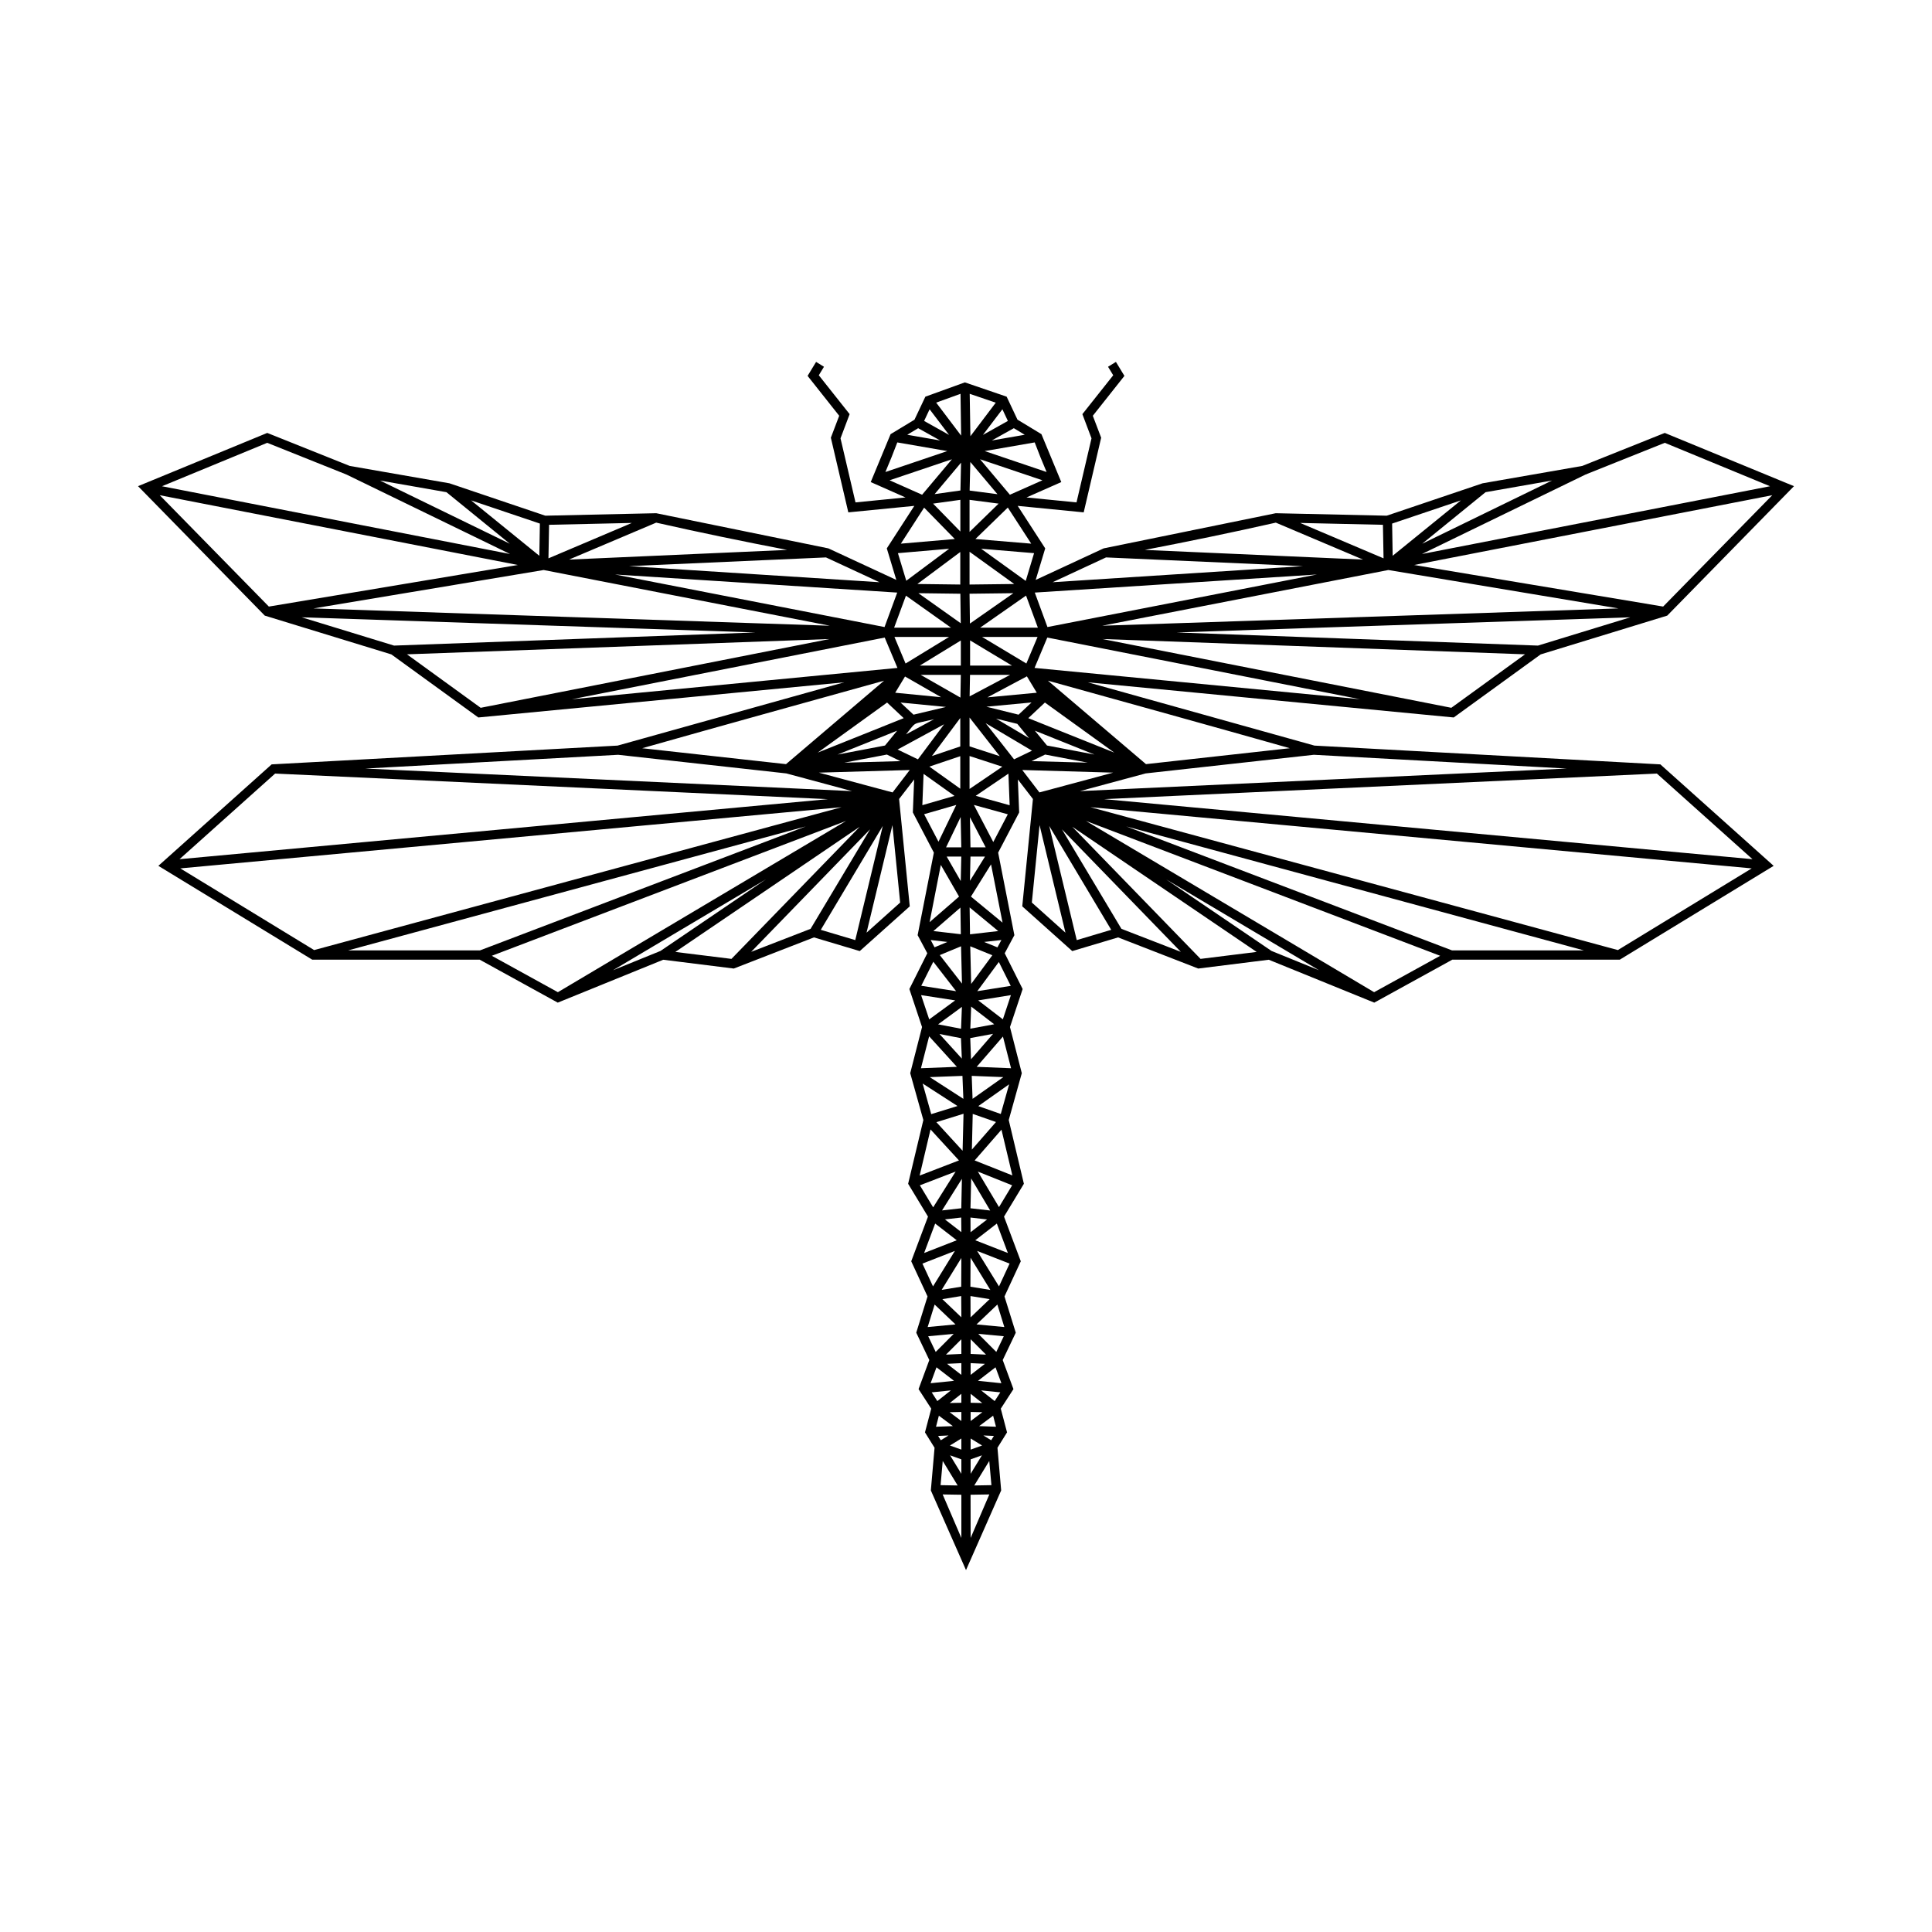<?xml version="1.0" encoding="UTF-8"?>
<!DOCTYPE svg PUBLIC "-//W3C//DTD SVG 1.1//EN" "http://www.w3.org/Graphics/SVG/1.1/DTD/svg11.dtd">
<!-- Creator: CorelDRAW 2017 -->
<svg xmlns="http://www.w3.org/2000/svg" xml:space="preserve" width="250px" height="250px" version="1.1" style="shape-rendering:geometricPrecision; text-rendering:geometricPrecision; image-rendering:optimizeQuality; fill-rule:evenodd; clip-rule:evenodd"
viewBox="0 0 250 250"
 xmlns:xlink="http://www.w3.org/1999/xlink">
 <defs>
  <style type="text/css">
   <![CDATA[
    .fil0 {fill:black;fill-rule:nonzero}
   ]]>
  </style>
 </defs>
 <g id="Слой_x0020_1">
  <path class="fil0" d="M130.26 51.33l1.4 2.97 3.1 1.88 2.57 6.2 -4.5 1.99 6.47 0.64 1.94 -8.29 -1.18 -3.13 3.99 -5.03 -0.67 -1.1 1.02 -0.63 1.1 1.81 -4.09 5.16 1.08 2.84 -2.26 9.66 -8.54 -0.84 3.56 5.5 -1.23 4.08 8.79 -4.08 22.27 -4.55 14.36 0.32 12.4 -4.19 12.91 -2.25 10.67 -4.27c5.58,2.29 11.15,4.59 16.72,6.89l-16.4 16.75 -16.38 5.02 -11.25 8.16 -47.35 -4.55 29.33 8.19 44.76 2.43 14.66 13.13c-6.64,4.04 -13.27,8.1 -19.91,12.14l-21.67 0 -10.1 5.56 -13.65 -5.55 -9.13 1.14 -10.37 -4.03 -5.93 1.77 -6.47 -5.79 1.38 -13.89 -1.95 -2.53 0.17 4.27 -2.72 5.2 2.1 10.68 -1.25 2.34 2.32 4.63 -1.64 4.92 1.53 5.97 -1.69 6.06 1.96 8.25 -2.57 4.25 2.17 5.78 -2.11 4.55 1.46 4.69 -1.69 3.54 1.39 3.76 -1.64 2.53 0.81 3.07 -1.24 1.99 0.48 5.52 -4.55 10.31 -4.55 -10.31 0.48 -5.52 -1.24 -1.99 0.81 -3.07 -1.64 -2.53 1.39 -3.76 -1.69 -3.54 1.46 -4.69 -2.11 -4.55 2.17 -5.78 -2.57 -4.25 1.97 -8.25 -1.7 -6.06 1.53 -5.97 -1.64 -4.92 2.32 -4.63 -1.25 -2.34 2.1 -10.68 -2.72 -5.2 0.17 -4.27 -1.95 2.53 1.38 13.89 -6.47 5.79 -5.93 -1.77 -10.37 4.03 -9.13 -1.14 -13.65 5.55 -10.1 -5.56 -21.67 0c-6.64,-4.04 -13.27,-8.1 -19.91,-12.14l14.66 -13.13 44.76 -2.43 29.33 -8.19 -47.35 4.55 -11.25 -8.16 -16.38 -5.02 -16.4 -16.75c5.57,-2.3 11.14,-4.6 16.72,-6.89l10.67 4.27 12.91 2.25 12.4 4.19 14.35 -0.32 22.28 4.55 8.79 4.08 -1.23 -4.08 3.56 -5.5 -8.54 0.84 -2.26 -9.66 1.08 -2.84 -4.09 -5.16 1.1 -1.81 1.02 0.63 -0.67 1.1 3.99 5.03 -1.18 3.13 1.94 8.29 6.47 -0.64 -4.5 -1.99 2.57 -6.2 3.09 -1.87 1.41 -2.98 5.11 -1.85 5.41 1.85zm-107.03 59.85l83.9 -7.77 -71.53 -3.31 -12.37 11.08zm24.03 -11.73l62.99 2.92 -8.5 -2.29 -21.76 -2.41 -32.73 1.78zm35.84 -2.63l18.61 2.06 12.69 -10.8c-10.44,2.9 -20.88,5.79 -31.3,8.74zm25.28 0.82l6.14 -1.17 1.57 -1.92 -7.71 3.09zm6.38 0l-5.51 1.05 7.26 -0.2 -1.75 -0.85zm2.96 2l-11.76 0.34 9.54 2.56 2.22 -2.9zm-5.13 7.67l-15.39 15.86 7.69 -2.98 7.7 -12.88zm-17.94 16.77l16.6 -17.1 -23.86 16.2 7.26 0.9zm-9.18 -1.03l13.62 -9.25 -19.77 11.75 6.15 -2.5zm-13.28 5.34l37.29 -22.16 -45.84 17.45 8.55 4.71zm-10.08 -5.41l42.15 -16.04 -59.21 16.04 17.06 0zm-21.46 -0.04l68.25 -18.49 -85.57 7.92 17.32 10.57zm-19.69 -60.02l45.04 8.77 -21.16 -10.28 -10.26 -4.11 -13.62 5.62zm28.21 -0.74l16.8 8.18 -8.2 -6.67 -8.6 -1.51zm11.79 2.57l8.83 7.17 0.07 -4.17 -8.9 -3zm10.09 3.16l-0.08 4.34 10.79 -4.58 -10.71 0.24zm13.86 -0.28l-11.28 4.78 28.22 -1.25c-5.68,-1.1 -11.14,-2.22 -16.94,-3.53zm21.97 4.5l-25.49 1.13 32.41 2.08 -6.92 -3.21zm9.22 4.55l-36.51 -2.34 34.87 6.8 1.64 -4.46zm-1.62 5.82l-40.47 7.98 42.12 -4.05 -1.65 -3.93zm-52.28 9.09l45.15 -8.9 -54.69 1.98 9.54 6.92zm-11.21 -8.05l46.77 -1.7 -58.72 -1.96 11.95 3.66zm-16.2 -5.05l32.22 -5.38 -46.34 -9.03 14.12 14.41zm80 12.42l-8.98 6.48 11.13 -4.46 -2.15 -2.02zm-74.22 -12.18l66.81 2.24 -37.03 -7.21 -29.78 4.97zm83.83 120.28l0 -5.59 -2.42 -0.04 2.42 5.63zm-2.69 -6.83l2.21 0.04 -1.93 -3.17 -0.28 3.13zm0.03 -5.81l1 -0.62 -1.35 0.06 0.35 0.56zm-0.62 -1.75l2.18 -0.08 -1.81 -1.35 -0.37 1.43zm0.17 -3.32l1.75 -1.38 -2.48 0.25 0.73 1.13zm-0.87 -2.31l3.03 -0.31 -2.27 -1.75 -0.76 2.06zm0.66 -4.05l2.33 -2.34 -3.3 0.31 0.97 2.03zm-1.04 -3.22l3.6 -0.34 -2.7 -2.57 -0.9 2.91zm0.69 -5.26l2.83 -4.59 -4.2 1.64 1.37 2.95zm-1.15 -4.32l4.22 -1.65 -2.79 -2.16 -1.43 3.81zm1.17 -5.91l2.91 -4.63 -4.63 1.78 1.72 2.85zm-1.75 -4.11l5.09 -1.96 -3.68 -4.01 -1.41 5.97zm1.5 -7.95l3.4 -1.05 -4.51 -2.91 1.11 3.96zm-1.33 -5.94l4.65 -0.18 -3.59 -3.95 -1.06 4.13zm1.07 -6.32l3.36 -2.46 -4.41 -0.68 1.05 3.14zm-1.03 -4.35l4.51 0.7 -2.95 -3.81 -1.56 3.11zm1.72 -4.98l1.66 -0.69 -2.16 -0.25 0.5 0.94zm-0.64 -3.25l3.81 -3.31 -2.36 -4.1 -1.45 7.41zm1.15 -10.41l2.3 -4.76 -4.16 1.2 1.86 3.56zm-2.09 -4.73l4.16 -1.2 -4 -2.85 -0.16 4.05zm-2.08 -29.04l5.55 -4.14 -6.63 0.57 1.08 3.57zm-0.7 -4.8l6.98 -0.6 -3.97 -4.06 -3.01 4.66zm2.75 -6.33l3.86 -4.59 -8.07 2.72 4.21 1.87zm-4.75 -2.94l8.01 -2.71 -6.47 -1.12c-0.52,1.37 -0.98,2.53 -1.54,3.83zm2.83 -4.82l4.26 0.74 -2.85 -1.59 -1.41 0.85zm2.18 -1.79l3.23 1.81 -2.52 -3.32 -0.71 1.51zm1.56 -2.37l3.23 4.27 -0.08 -5.41 -3.15 1.14zm3.19 34.03l0 -3.25 -5.31 3.25 5.31 0zm-18.12 34.19l4.46 1.33 3.56 -14.77 -8.02 13.44zm5.92 0.37l4.35 -3.9 -1 -10.02 -3.35 13.92zm114.54 -8.32l-85.57 -7.92 68.25 18.49 17.32 -10.57zm-21.72 10.61l-59.21 -16.04 42.15 16.04 17.06 0zm-18.59 0.7l-45.84 -17.45 37.29 22.16 8.55 -4.71zm-15.68 1.87l-19.77 -11.75 13.62 9.25 6.15 2.5zm-8.07 -2.37l-23.86 -16.2 16.6 17.1 7.26 -0.9zm-9.81 -0.01l-15.39 -15.86 7.7 12.88 7.69 2.98zm-9.01 -2.85l-8.02 -13.44 3.56 14.77 4.46 -1.33zm-0.92 -16.91l83.9 7.77 -12.37 -11.08 -71.53 3.31zm86.46 -39.33l-46.34 9.03 32.22 5.38 14.12 -14.41zm-18.37 15.8l-58.72 1.96 46.77 1.7 11.95 -3.66zm-13.62 4.79l-54.69 -1.98 45.15 8.9 9.54 -6.92zm-21.35 5.81l-40.47 -7.98 -1.65 3.93 42.12 4.05zm-40.45 -9.34l34.87 -6.8 -36.51 2.34 1.64 4.46zm0.67 -5.8l32.4 -2.08 -25.49 -1.13 -6.91 3.21zm11.93 -4.18l28.23 1.25 -11.28 -4.78c-5.8,1.31 -11.26,2.43 -16.95,3.53zm20.1 -3.49l10.79 4.58 -0.08 -4.34 -10.71 -0.24zm11.9 0.08l0.07 4.17 8.83 -7.17 -8.9 3zm12.09 -4.06l-8.2 6.67 16.8 -8.18 -8.6 1.51zm12.93 -2.28l-21.16 10.28 45.04 -8.77 -13.62 -5.62 -10.26 4.11zm-69.56 26.67l12.69 10.8 18.61 -2.06c-10.42,-2.95 -20.86,-5.84 -31.3,-8.74zm34.41 9.59l-21.76 2.41 -8.5 2.29 62.99 -2.92 -32.73 -1.78zm-35.51 4.87l9.54 -2.56 -11.76 -0.34 2.22 2.9zm-1.01 -4.05l7.26 0.2 -5.51 -1.05 -1.75 0.85zm1.99 -2.02l6.14 1.17 -7.71 -3.09 1.57 1.92zm-2.42 -3.54l11.13 4.46 -8.98 -6.48 -2.15 2.02zm46.59 -19.17l-37.03 7.21 66.81 -2.24 -29.78 -4.97zm-54.05 125.25l2.42 -5.63 -2.43 0.04 0.01 5.59zm2.69 -6.83l-0.28 -3.13 -1.94 3.17 2.22 -0.04zm-0.03 -5.81l0.35 -0.56 -1.36 -0.06 1.01 0.62zm0.62 -1.75l-0.37 -1.43 -1.81 1.35 2.18 0.08zm-0.17 -3.32l0.73 -1.13 -2.48 -0.25 1.75 1.38zm0.87 -2.31l-0.76 -2.06 -2.27 1.75 3.03 0.31zm-0.66 -4.05l0.97 -2.03 -3.3 -0.31 2.33 2.34zm1.04 -3.22l-0.9 -2.91 -2.7 2.57 3.6 0.34zm-0.69 -5.26l1.37 -2.95 -4.2 -1.64 2.83 4.59zm1.15 -4.32l-1.43 -3.81 -2.79 2.16 4.22 1.65zm-1.15 -5.94l1.7 -2.82 -4.44 -1.78 2.74 4.6zm1.73 -4.1l-1.41 -5.92 -3.47 3.98 4.88 1.94zm-1.5 -7.95l1.08 -3.84 -3.99 2.82 2.91 1.02zm1.33 -5.92l-1.05 -4.1 -3.4 3.92 4.45 0.18zm-1.06 -6.33l1.04 -3.13 -4.23 0.68 3.19 2.45zm1.02 -4.33l-1.54 -3.09 -2.79 3.78 4.33 -0.69zm-1.72 -4.98l0.51 -0.95 -2.24 0.25 1.73 0.7zm0.66 -3.2l-1.49 -7.54 -2.6 4.17 4.09 3.37zm-1.2 -10.43l1.88 -3.59 -4.39 -1.21 2.51 4.8zm2.12 -4.76l-0.16 -4.09 -4.23 2.87 4.39 1.22zm0.57 -5.94l2.32 -1.12 -6 -3.56c1.25,1.58 2.47,3.12 3.68,4.68zm3.3 8.51l-1 10.02 4.35 3.9 -3.35 -13.92zm-3.57 -20.64l-5.42 -3.26 0 3.26 5.42 0zm1.82 -9.06l-5.94 4.15 7.47 0 -1.53 -4.15zm1.49 5.35l-7.18 0 5.73 3.44 1.45 -3.44zm-11.45 0l-7.07 0 1.44 3.44 5.63 -3.44zm-7.11 -1.2l7.36 0 -5.83 -4.14 -1.53 4.14zm7.22 105.83l1.48 0.53 0 -1.44 -1.48 0.91zm1.48 1.79l-1.46 -0.52 1.46 2.39 0 -1.87zm2.66 -0.52l-1.46 0.52 0 1.87 1.46 -2.39zm-1.46 -0.74l1.48 -0.53 -1.48 -0.91 0 1.44zm-2.7 -6.03l1.5 -0.03 0 -1.16 -1.5 1.19zm1.5 1.16l-1.52 0.03 1.52 1.14 0 -1.17zm2.72 0.03l-1.52 -0.03 0 1.17 1.52 -1.14zm-1.52 -1.22l1.5 0.03 -1.5 -1.19 0 1.16zm2.46 -13.41l-2.48 -0.4 0.01 2.76 2.47 -2.36zm-2.49 -1.61l2.58 0.42 -2.56 -4.17 -0.02 3.75zm-3.72 0.41l2.53 -0.41 0.02 -3.72 -2.55 4.13zm2.53 0.8l-2.44 0.4 2.46 2.35 -0.02 -2.75zm-1.97 7.58l1.99 -0.09 0 -1.9 -1.99 1.99zm1.99 1.1l-1.85 0.09 1.85 1.43 0 -1.52zm3.05 0.09l-1.85 -0.09 0 1.52 1.85 -1.43zm-1.85 -1.28l1.99 0.09 -1.99 -1.99 0 1.9zm0.07 -22.71l-0.09 3.86 2.55 0.29 -2.46 -4.15zm-1.28 3.86l0.08 -3.81 -2.57 4.09 2.49 -0.28zm0.01 3.09l-0.02 -1.89 -2.11 0.24 2.13 1.65zm1.18 -1.89l0.01 1.9 2.14 -1.65 -2.15 -0.25zm-1.02 -8.64l0.12 -4.79 -3.51 1.09 3.39 3.7zm1.31 -4.77l-0.11 4.62 3.12 -3.57 -3.01 -1.05zm-0.13 -4.92l0.11 2.97 3.98 -2.81 -4.09 -0.16zm-1.08 2.97l-0.12 -2.97 -4.23 0.16 4.35 2.81zm-0.33 -21.3l-0.05 -3.45 -3.5 3.04 3.55 0.41zm-2.72 2.7l2.87 3.69 -0.12 -4.83 -2.75 1.14zm4.06 3.73l2.74 -3.71 -2.86 -1.16 0.12 4.87zm3.5 -6.84l-3.7 -3.06 0.05 3.48 3.65 -0.42zm-4.71 16.5l-0.11 -2.64 -2.78 -0.54 2.89 3.18zm1.09 -2.65l0.1 2.74 2.85 -3.29 -2.95 0.55zm0.12 -4.08l-0.11 2.86 3.09 -0.57 -2.98 -2.29zm-1.31 2.87l0.11 -2.83 -3.08 2.26 2.97 0.57zm-1.94 -23.47l1.97 0 -0.08 -3.93 -1.89 3.93zm1.97 1.19l-1.89 0 1.82 3.17 0.07 -3.17zm1.19 0l-0.07 3.14 1.95 -3.14 -1.88 0zm0 -1.19l1.97 0 -2.04 -3.91 0.07 3.91zm-1.32 -7.59l0 -4.21 -4 1.35 4 2.86zm1.2 -4.23l0 4.26 4.24 -2.88 -4.24 -1.38zm0 -4.98l0 3.73 3.91 1.27 -3.91 -5zm-1.2 3.74l0 -3.68 -3.67 4.92 3.67 -1.24zm-8.42 -6.95l5.94 0.58 -4.67 -2.68 -1.27 2.1zm6.57 1.84l-5.88 -0.57 1.68 1.57 4.2 -1zm-1.55 1.59c-3,0.72 -2.18,0.21 -3.62,1.96l3.62 -1.96zm1.31 0.65l-6.02 3.27 2.63 1.27 3.39 -4.54zm6.72 -0.73l4.27 2.53 -1.52 -1.85 -2.75 -0.68zm-1.25 -1.54l4.16 1.03 1.68 -1.58 -5.84 0.55zm0.13 -1.21l6.39 -0.6 -1.28 -2.12 -5.11 2.72zm-2.25 -2.91l-0.05 2.78 5.24 -2.78 -5.19 0zm-1.24 2.94l0.05 -2.94 -5.19 0 5.14 2.94zm8.45 -15.1l1.08 -3.59 -6.85 -0.57 5.77 4.16zm0.71 -4.82l-3.03 -4.67 -4.19 4.07 7.22 0.6zm-2.76 -6.33l4.21 -1.87 -8.07 -2.72 3.86 4.59zm4.75 -2.94c-0.56,-1.3 -1.02,-2.46 -1.54,-3.83l-6.47 1.12 8.01 2.71zm-2.83 -4.82l-1.41 -0.85 -2.85 1.59 4.26 -0.74zm-2.18 -1.79l-0.71 -1.51 -2.52 3.32 3.23 -1.81zm-1.57 -2.36l-3.37 -1.15 0.09 5.49 3.28 -4.34zm-3.29 7.67l-0.09 3.7 3.6 0.47 -3.51 -4.17zm-1.28 3.69l0.08 -3.6 -3.42 4.07 3.34 -0.47zm-0.01 5.31l0 -4.1 -3.53 0.49 3.53 3.61zm1.19 -4.1l0 4.15 3.76 -3.66 -3.76 -0.49zm5.67 12.08l-5.67 0.07 0.05 3.86 5.62 -3.93zm-5.67 -1.12l5.78 -0.07 -5.78 -4.17 0 4.24zm-1.14 5.01l-0.05 -3.82 -5.43 -0.07 5.48 3.89zm-0.06 -5.01l0 -4.21 -5.55 4.14 5.55 0.07z"/>
 </g>
</svg>
